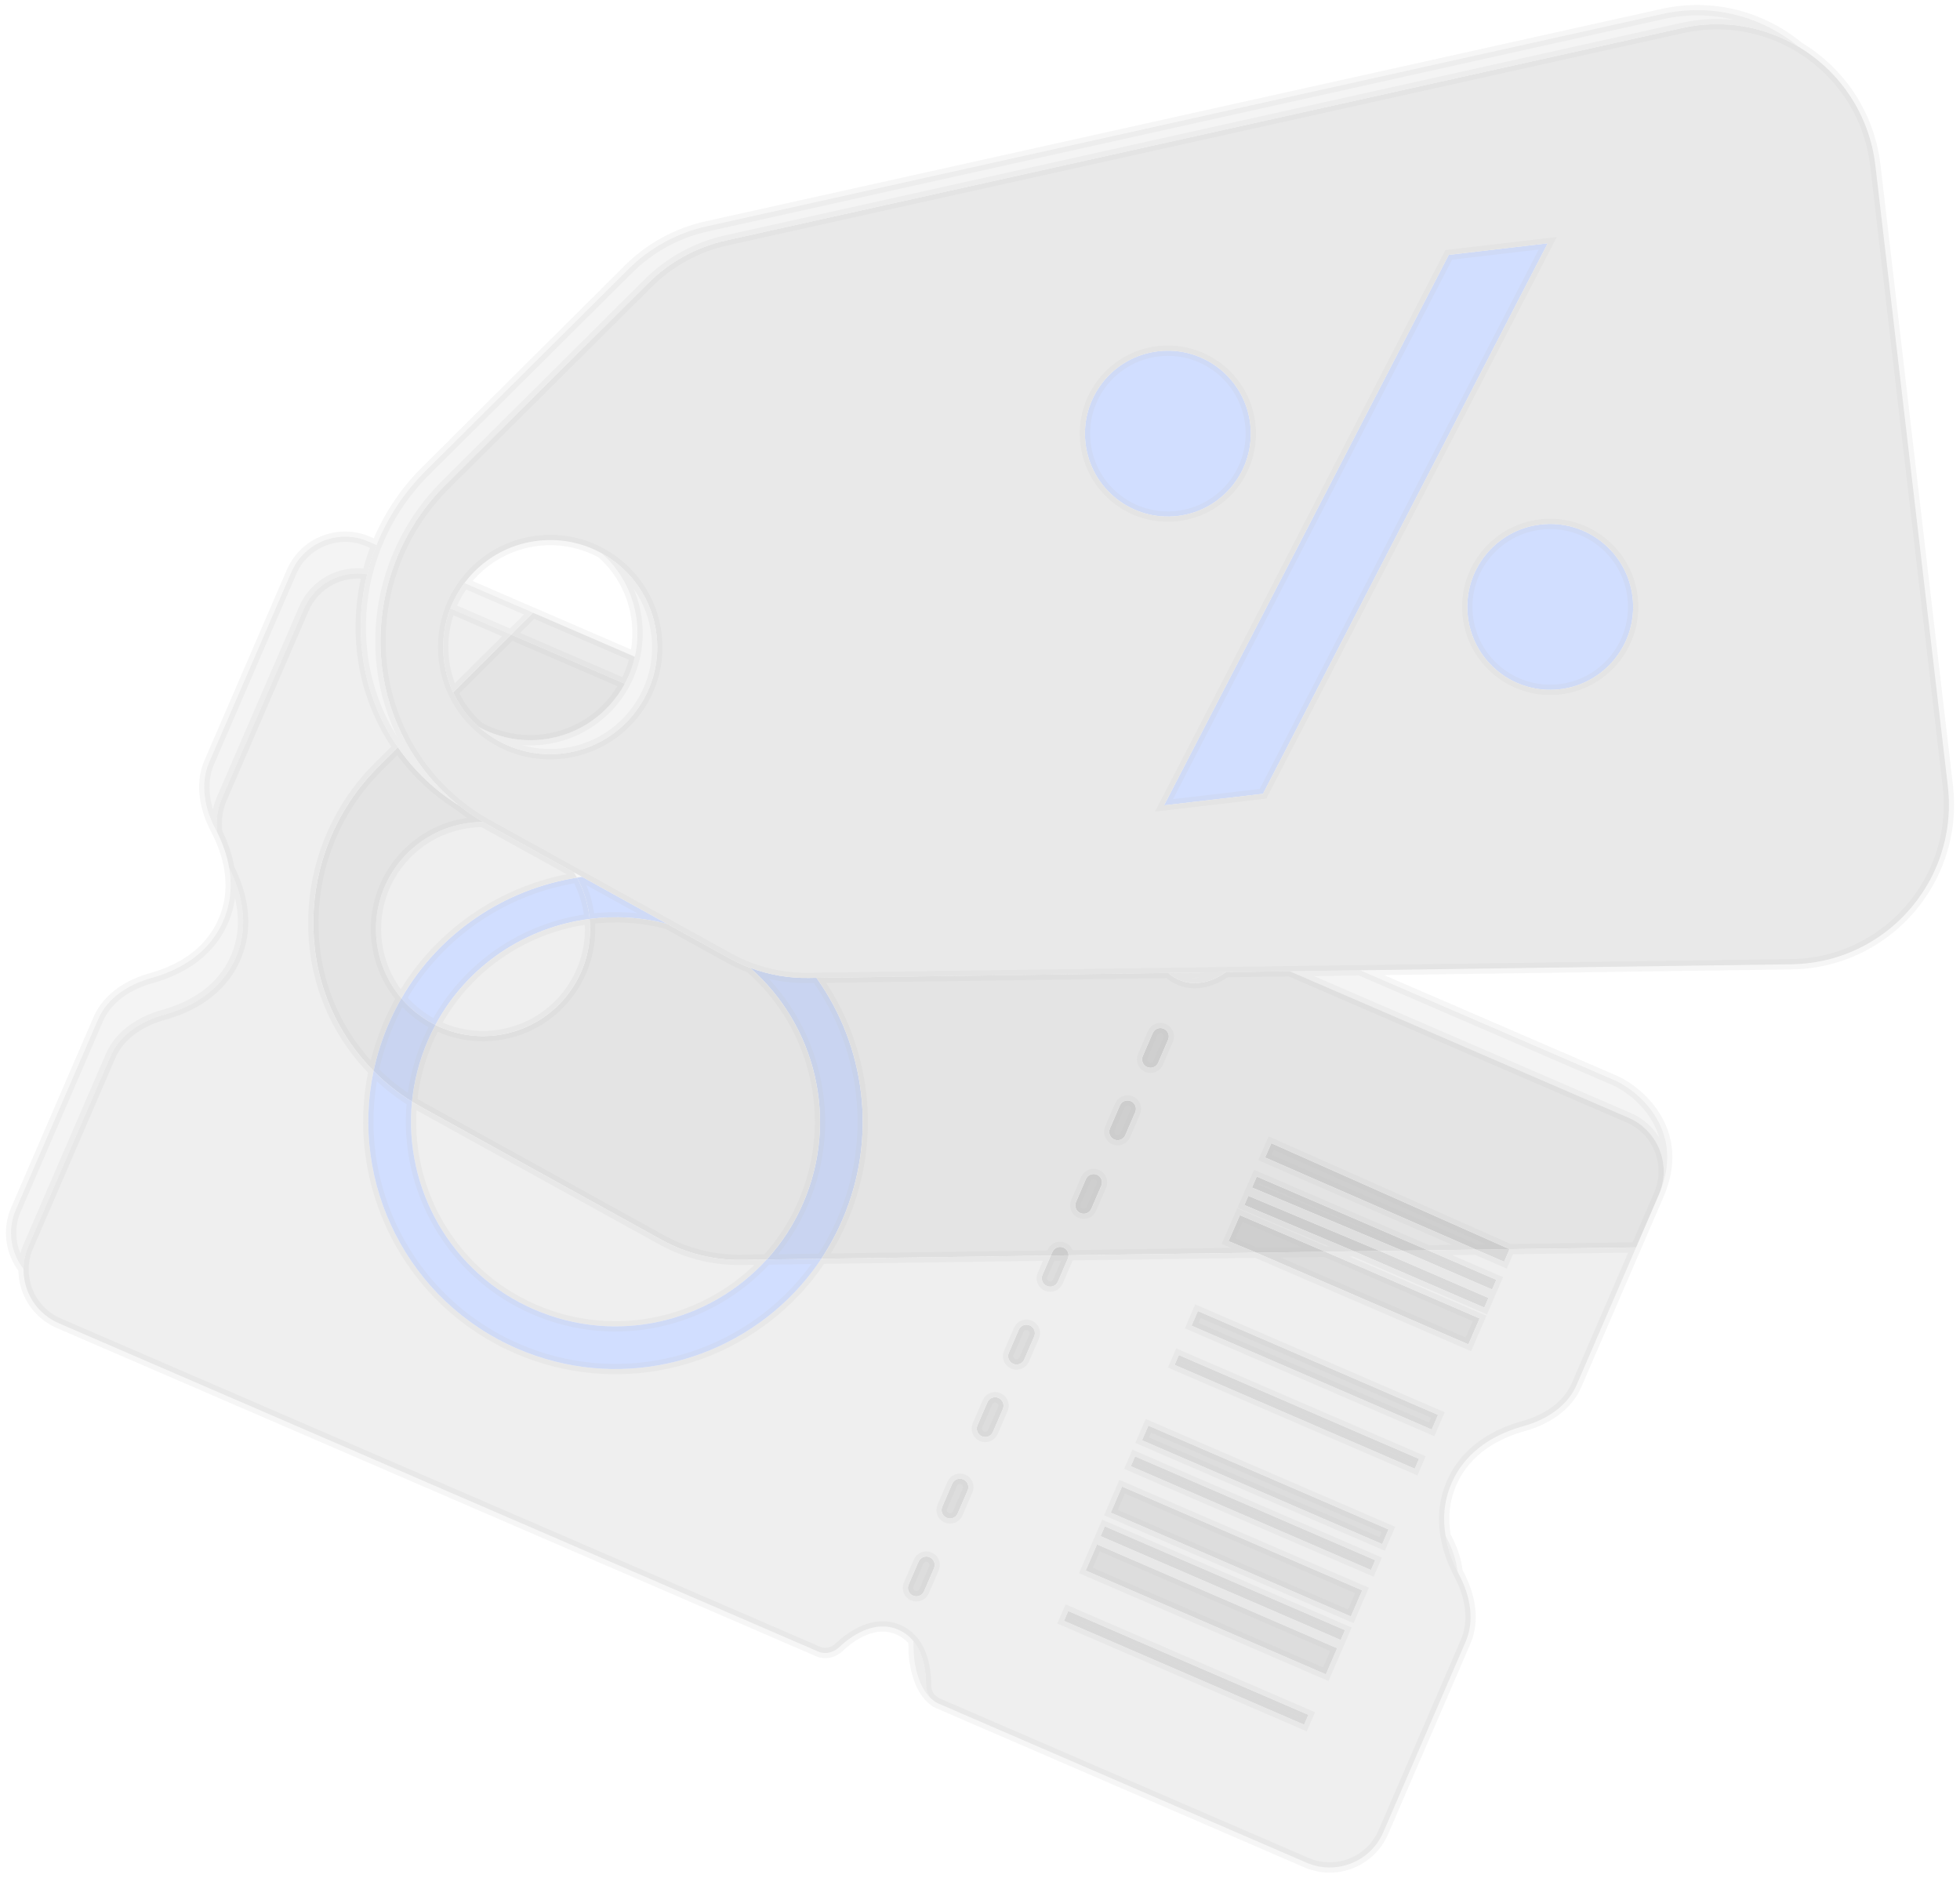 <svg width="190" height="182" viewBox="0 0 190 182" fill="none" xmlns="http://www.w3.org/2000/svg">
<g opacity="0.3">
<path d="M115.52 128.484L138.783 138.54L139.389 137.137L116.126 127.081L115.52 128.484Z" fill="#8C8C8C"/>
<path d="M137.545 141.404L114.282 131.348L113.878 132.283L137.14 142.339L137.545 141.404Z" fill="#8C8C8C"/>
<path d="M132.037 154.146L108.774 144.09L107.688 146.603L130.95 156.659L132.037 154.146Z" fill="#8C8C8C"/>
<path d="M133.3 151.223L110.037 141.168L109.633 142.103L132.896 152.159L133.3 151.223Z" fill="#8C8C8C"/>
<path d="M110.719 139.589L133.982 149.645L134.589 148.242L111.326 138.187L110.719 139.589Z" fill="#8C8C8C"/>
<path d="M129.611 159.757L106.348 149.701L105.262 152.215L128.525 162.27L129.611 159.757Z" fill="#8C8C8C"/>
<path d="M130.369 158.003L107.106 147.948L106.702 148.883L129.965 158.939L130.369 158.003Z" fill="#8C8C8C"/>
<path d="M126.821 166.212L103.558 156.157L103.154 157.092L126.416 167.148L126.821 166.212Z" fill="#8C8C8C"/>
<path d="M2.746 120.803L10.728 102.337C11.624 100.266 13.692 98.963 15.867 98.361C18.339 97.677 21.404 96.163 22.852 92.816C24.25 89.58 23.365 86.417 22.225 84.16C22.492 85.747 22.409 87.491 21.646 89.257C20.199 92.605 17.133 94.118 14.661 94.802C12.486 95.404 10.418 96.707 9.523 98.779L1.54 117.245C0.688 119.216 1.044 121.406 2.28 122.986C2.288 122.256 2.438 121.515 2.746 120.803Z" fill="#D9D9D9"/>
<path d="M140.254 149.093C140.214 149.016 140.173 148.937 140.133 148.858C140.35 150.145 140.798 151.329 141.3 152.338C141.168 151.216 140.786 150.103 140.254 149.093Z" fill="#D9D9D9"/>
<path d="M112.279 34.045C107.87 34.56 104.713 38.553 105.228 42.962C105.743 47.371 109.735 50.528 114.144 50.013C118.554 49.498 121.711 45.506 121.196 41.097C120.681 36.688 116.689 33.53 112.279 34.045Z" fill="#6590FF"/>
<path d="M140.443 24.701L112.841 78.057L122.433 76.936L150.035 23.581L140.443 24.701Z" fill="#6590FF"/>
<path d="M149.344 50.837C144.934 51.352 141.777 55.344 142.292 59.753C142.807 64.163 146.799 67.32 151.209 66.805C155.618 66.29 158.775 62.298 158.26 57.889C157.745 53.479 153.753 50.322 149.344 50.837Z" fill="#6590FF"/>
<path d="M57.132 88.84C56.973 87.473 56.554 86.199 55.932 85.062C48.956 86.169 42.604 90.338 38.911 96.76C39.219 97.123 39.551 97.463 39.905 97.78C40.599 98.399 41.374 98.925 42.21 99.341C45.313 93.555 50.974 89.861 57.156 89.066C57.149 88.99 57.141 88.915 57.132 88.84Z" fill="#6590FF"/>
<path d="M146.334 121.071L143.089 121.116L145.807 122.291L146.334 121.071Z" fill="#8C8C8C"/>
<path fill-rule="evenodd" clip-rule="evenodd" d="M95.719 135.914L94.757 138.138C94.579 138.551 94.769 139.031 95.182 139.21C95.595 139.388 96.075 139.198 96.254 138.785L97.215 136.561C97.394 136.147 97.204 135.668 96.79 135.489C96.377 135.31 95.897 135.501 95.719 135.914ZM98.755 128.889L97.794 131.113C97.615 131.526 97.805 132.006 98.219 132.185C98.632 132.363 99.112 132.173 99.29 131.76L100.252 129.536C100.43 129.123 100.24 128.643 99.827 128.464C99.414 128.286 98.934 128.476 98.755 128.889ZM101.867 121.691L103.581 121.667C103.581 121.774 103.559 121.884 103.514 121.989L102.553 124.213C102.374 124.626 101.894 124.816 101.481 124.638C101.068 124.459 100.878 123.979 101.056 123.566L101.867 121.691ZM92.305 143.809L91.344 146.033C91.165 146.447 91.356 146.926 91.769 147.105C92.182 147.284 92.662 147.094 92.841 146.68L93.802 144.456C93.981 144.043 93.79 143.563 93.377 143.385C92.964 143.206 92.484 143.396 92.305 143.809ZM89.043 151.357L88.082 153.581C87.903 153.994 88.093 154.474 88.507 154.652C88.92 154.831 89.4 154.641 89.578 154.228L90.54 152.003C90.718 151.59 90.528 151.11 90.115 150.932C89.702 150.753 89.222 150.943 89.043 151.357ZM115.52 128.484L138.783 138.54L139.389 137.137L116.126 127.081L115.52 128.484ZM143.886 126.733L131.273 121.281L133.761 121.246L144.291 125.798L143.886 126.733ZM114.282 131.348L137.545 141.404L137.14 142.339L113.878 132.283L114.282 131.348ZM128.475 121.32L143.432 127.785L142.345 130.298L121.79 121.413L128.475 121.32ZM108.774 144.09L132.037 154.146L130.95 156.659L107.688 146.603L108.774 144.09ZM110.037 141.168L133.3 151.223L132.896 152.159L109.633 142.103L110.037 141.168ZM110.719 139.589L133.982 149.645L134.589 148.242L111.326 138.187L110.719 139.589ZM106.348 149.701L129.611 159.757L128.525 162.27L105.262 152.215L106.348 149.701ZM107.106 147.948L130.369 158.003L129.965 158.939L106.702 148.883L107.106 147.948ZM103.558 156.157L126.821 166.212L126.416 167.148L103.154 157.092L103.558 156.157ZM138.425 121.181L145.049 124.044L144.644 124.98L135.938 121.216L138.425 121.181Z" fill="#8C8C8C"/>
<path d="M78.374 94.786C76.433 94.813 74.512 94.475 72.707 93.796C79.028 99.313 81.367 108.481 77.86 116.594C76.967 118.66 75.764 120.497 74.329 122.074L79.618 122.001L79.632 121.98C80.404 120.814 81.084 119.564 81.658 118.236C85.117 110.235 83.871 101.385 79.146 94.775L78.374 94.786Z" fill="#4A70D0"/>
<path fill-rule="evenodd" clip-rule="evenodd" d="M35.595 55.655C33.085 55.234 30.518 56.555 29.464 58.995L21.481 77.461C21.04 78.484 20.93 79.586 21.058 80.68C21.006 80.575 20.953 80.472 20.9 80.371C19.848 78.374 19.38 75.975 20.276 73.903L28.258 55.437C29.499 52.566 32.833 51.245 35.704 52.486L36.505 52.832C36.137 53.751 35.833 54.694 35.595 55.655Z" fill="#D9D9D9"/>
<path d="M143.089 121.116L146.334 121.071L123.24 110.8L122.634 112.187L143.089 121.116Z" fill="#5E5E5E"/>
<path d="M135.938 121.216L138.425 121.181L121.827 114.033L121.363 115.096L135.938 121.216Z" fill="#5E5E5E"/>
<path d="M131.273 121.281L133.761 121.246L121.01 115.904L120.621 116.794L131.273 121.281Z" fill="#5E5E5E"/>
<path d="M55.932 85.062C56.554 86.199 56.973 87.473 57.132 88.84C57.141 88.915 57.149 88.99 57.156 89.066C59.629 88.748 62.186 88.894 64.695 89.555L56.43 84.988C56.263 85.011 56.097 85.035 55.932 85.062Z" fill="#6590FF"/>
<path d="M90.25 164.623C89.942 164.274 89.772 163.802 89.771 163.32C89.77 162.793 89.731 162.146 89.598 161.479C89.43 160.64 89.115 159.769 88.541 159.062C88.558 159.311 88.565 159.547 88.566 159.762C88.559 160.945 88.905 163.371 90.25 164.623Z" fill="#D9D9D9"/>
<path d="M40.805 107.276L64.16 120.18C66.515 121.481 69.17 122.146 71.861 122.109L74.329 122.074C75.764 120.497 76.967 118.66 77.86 116.594C81.367 108.481 79.028 99.313 72.707 93.796C72.01 93.534 71.329 93.22 70.672 92.857L64.695 89.555C62.186 88.894 59.629 88.748 57.156 89.066C57.689 94.669 53.645 99.696 48.028 100.352C45.953 100.594 43.95 100.207 42.21 99.341C41.945 99.834 41.7 100.342 41.474 100.865C40.64 102.794 40.136 104.783 39.938 106.768C40.222 106.944 40.511 107.113 40.805 107.276Z" fill="#A4A4A4"/>
<path d="M157.864 108.328C158.764 108.717 159.511 109.312 160.076 110.033C161.312 111.614 161.668 113.803 160.815 115.774C163.402 109.792 159.121 105.946 156.658 104.77L131.838 94.041L125.032 94.136L157.864 108.328Z" fill="#D9D9D9"/>
<path d="M48.028 100.352C53.645 99.696 57.689 94.669 57.156 89.066C50.974 89.861 45.313 93.555 42.21 99.341C43.95 100.207 45.953 100.594 48.028 100.352Z" fill="#C8C8C8"/>
<path d="M45.62 79.735C39.927 80.4 35.85 85.554 36.515 91.248C36.762 93.361 37.628 95.252 38.911 96.76C42.604 90.338 48.956 86.169 55.932 85.062C55.836 84.887 55.735 84.715 55.63 84.546L47.318 79.953C47.147 79.859 46.978 79.763 46.811 79.664C46.418 79.665 46.02 79.688 45.62 79.735Z" fill="#C8C8C8"/>
<path fill-rule="evenodd" clip-rule="evenodd" d="M163.062 2.717L70.404 23.302C67.543 23.937 64.922 25.372 62.844 27.439L43.183 46.998C41.215 48.956 39.673 51.251 38.608 53.741C38.241 54.598 37.931 55.479 37.679 56.377C36.936 59.025 36.702 61.824 37.029 64.626C37.325 67.153 38.089 69.565 39.251 71.753C40.536 74.172 42.307 76.318 44.467 78.046C45.205 78.636 45.987 79.177 46.811 79.664C46.978 79.763 47.147 79.859 47.318 79.953L55.63 84.546L56.43 84.988L64.695 89.555L70.672 92.857C71.329 93.22 72.01 93.534 72.707 93.796C74.512 94.475 76.433 94.813 78.374 94.786L79.146 94.775L113.255 94.3L118.858 94.222L125.032 94.136L131.838 94.041L173.66 93.459C176.3 93.422 178.764 92.731 180.91 91.547C186.219 88.618 189.577 82.675 188.819 76.185L181.794 16.032C181.211 11.044 178.337 6.931 174.386 4.556C171.119 2.592 167.115 1.817 163.062 2.717ZM46.418 70.457C45.38 69.53 44.526 68.393 43.925 67.103C43.469 66.124 43.16 65.056 43.028 63.925C42.824 62.183 43.065 60.49 43.66 58.962C44.002 58.084 44.461 57.261 45.02 56.513C46.667 54.307 49.182 52.757 52.132 52.413C54.187 52.173 56.171 52.55 57.899 53.398C58.048 53.471 58.194 53.547 58.339 53.627C61.176 55.191 63.24 58.055 63.645 61.517C63.765 62.546 63.73 63.557 63.559 64.527C63.395 65.461 63.104 66.356 62.703 67.194C61.216 70.301 58.215 72.6 54.54 73.03C51.469 73.388 48.555 72.368 46.418 70.457ZM112.841 78.057L140.443 24.701L150.035 23.581L122.433 76.936L112.841 78.057ZM142.292 59.753C141.777 55.344 144.934 51.352 149.344 50.837C153.753 50.322 157.745 53.479 158.26 57.889C158.775 62.298 155.618 66.29 151.209 66.805C146.799 67.32 142.807 64.163 142.292 59.753ZM105.228 42.962C104.713 38.553 107.87 34.56 112.279 34.045C116.689 33.53 120.681 36.688 121.196 41.097C121.711 45.506 118.554 49.498 114.144 50.013C109.735 50.528 105.743 47.371 105.228 42.962Z" fill="#B6B6B6"/>
<path d="M101.867 121.691L103.581 121.667C103.581 121.663 103.581 121.659 103.581 121.656C103.581 121.652 103.581 121.648 103.581 121.645L103.581 121.639L103.581 121.635C103.58 121.628 103.58 121.621 103.58 121.614C103.579 121.607 103.579 121.6 103.578 121.593C103.552 121.305 103.373 121.04 103.089 120.917C102.676 120.738 102.196 120.929 102.018 121.342L101.867 121.691Z" fill="#5E5E5E"/>
<path fill-rule="evenodd" clip-rule="evenodd" d="M103.581 121.656C103.581 121.652 103.581 121.648 103.581 121.645L103.581 121.639C103.581 121.644 103.581 121.65 103.581 121.656Z" fill="#C8C8C8"/>
<path d="M105.799 117.15L106.76 114.926C106.939 114.512 106.749 114.032 106.336 113.854C105.922 113.675 105.442 113.865 105.264 114.279L104.302 116.503C104.124 116.916 104.314 117.396 104.727 117.574C105.141 117.753 105.62 117.563 105.799 117.15Z" fill="#5E5E5E"/>
<path d="M109.09 110.021L110.052 107.797C110.23 107.384 110.04 106.904 109.627 106.726C109.214 106.547 108.734 106.737 108.555 107.15L107.594 109.374C107.415 109.788 107.605 110.267 108.019 110.446C108.432 110.625 108.912 110.435 109.09 110.021Z" fill="#5E5E5E"/>
<path d="M112.275 103L113.237 100.776C113.415 100.363 113.225 99.883 112.812 99.704C112.399 99.525 111.919 99.716 111.74 100.129L110.779 102.353C110.6 102.766 110.79 103.246 111.204 103.425C111.617 103.603 112.097 103.413 112.275 103Z" fill="#5E5E5E"/>
<path d="M121.79 121.413L128.475 121.32L120.192 117.776L119.091 120.296L121.79 121.413Z" fill="#5E5E5E"/>
<path d="M64.16 120.18L40.805 107.276C40.511 107.113 40.222 106.944 39.938 106.768C39.106 115.123 43.684 123.414 51.803 126.923C59.784 130.373 68.787 128.165 74.329 122.074L71.861 122.109C69.17 122.146 66.515 121.481 64.16 120.18Z" fill="#C8C8C8"/>
<path fill-rule="evenodd" clip-rule="evenodd" d="M160.076 110.033C159.511 109.312 158.764 108.717 157.864 108.328L125.032 94.136L118.858 94.222C117.631 95.054 115.986 95.7 114.304 94.973C113.897 94.797 113.55 94.568 113.255 94.3L79.146 94.775C83.871 101.385 85.117 110.235 81.658 118.236C81.084 119.564 80.404 120.814 79.632 121.98L79.618 122.001L101.867 121.691L102.018 121.342C102.196 120.929 102.676 120.738 103.089 120.917C103.373 121.04 103.552 121.305 103.578 121.593C103.579 121.6 103.579 121.607 103.58 121.614C103.58 121.621 103.58 121.628 103.581 121.635L103.581 121.639L103.581 121.645L103.581 121.656C103.581 121.659 103.581 121.663 103.581 121.667L121.79 121.413L119.091 120.296L120.192 117.776L128.475 121.32L131.273 121.281L120.621 116.794L121.01 115.904L133.761 121.246L135.938 121.216L121.363 115.096L121.827 114.033L138.425 121.181L143.089 121.116L122.634 112.187L123.24 110.8L146.334 121.071L158.6 120.9L160.815 115.774C161.668 113.803 161.312 111.614 160.076 110.033ZM106.76 114.926L105.799 117.15C105.62 117.563 105.141 117.753 104.727 117.574C104.314 117.396 104.124 116.916 104.302 116.503L105.264 114.279C105.442 113.865 105.922 113.675 106.336 113.854C106.749 114.032 106.939 114.512 106.76 114.926ZM110.052 107.797L109.09 110.021C108.912 110.435 108.432 110.625 108.019 110.446C107.605 110.267 107.415 109.788 107.594 109.374L108.555 107.15C108.734 106.737 109.214 106.547 109.627 106.726C110.04 106.904 110.23 107.384 110.052 107.797ZM113.237 100.776L112.275 103C112.097 103.413 111.617 103.603 111.204 103.425C110.79 103.246 110.6 102.766 110.779 102.353L111.74 100.129C111.919 99.716 112.399 99.525 112.812 99.704C113.225 99.883 113.415 100.363 113.237 100.776Z" fill="#A4A4A4"/>
<path d="M118.858 94.222L113.255 94.3C113.55 94.568 113.897 94.797 114.304 94.973C115.986 95.7 117.631 95.054 118.858 94.222Z" fill="#BCBCBC"/>
<path d="M58.339 53.627C60.164 55.258 61.422 57.537 61.729 60.159C61.869 61.361 61.798 62.539 61.545 63.656C61.337 64.576 61.005 65.454 60.566 66.27C59.015 69.156 56.125 71.263 52.624 71.671C50.393 71.932 48.245 71.465 46.418 70.457C48.555 72.368 51.469 73.388 54.54 73.03C58.215 72.6 61.216 70.301 62.703 67.194C63.104 66.356 63.395 65.461 63.559 64.527C63.73 63.557 63.765 62.546 63.645 61.517C63.24 58.055 61.176 55.191 58.339 53.627Z" fill="#D9D9D9"/>
<path fill-rule="evenodd" clip-rule="evenodd" d="M34.049 101.21C34.696 102.132 35.421 103 36.216 103.804C36.542 102.261 37.026 100.727 37.676 99.224C38.045 98.37 38.458 97.548 38.911 96.76C37.628 95.252 36.762 93.361 36.515 91.248C35.85 85.554 39.927 80.4 45.62 79.735C46.02 79.688 46.418 79.665 46.811 79.664C45.987 79.177 45.205 78.636 44.467 78.046C42.115 76.577 40.119 74.657 38.574 72.427L36.671 74.32C34.638 76.342 33.061 78.723 31.993 81.307C31.965 81.376 31.937 81.444 31.909 81.513C31.565 82.371 31.277 83.25 31.046 84.146C31.03 84.209 31.014 84.272 30.998 84.335C30.39 86.794 30.216 89.37 30.517 91.948C30.881 95.063 31.958 98.002 33.613 100.563C33.73 100.745 33.851 100.925 33.974 101.103L33.977 101.107C33.988 101.123 33.999 101.139 34.01 101.155C34.023 101.173 34.036 101.192 34.049 101.21Z" fill="#A4A4A4"/>
<path fill-rule="evenodd" clip-rule="evenodd" d="M29.464 58.995L21.481 77.461C21.04 78.484 20.93 79.586 21.058 80.68C21.56 81.688 22.008 82.872 22.225 84.16C23.365 86.417 24.25 89.58 22.852 92.816C21.404 96.163 18.339 97.677 15.867 98.361C13.692 98.963 11.624 100.266 10.728 102.337L2.746 120.803C2.438 121.515 2.288 122.256 2.28 122.986C2.256 125.199 3.539 127.316 5.698 128.249L79.333 160.079C80.006 160.37 80.792 160.171 81.326 159.67C82.506 158.563 84.757 156.95 87.079 157.954C87.694 158.219 88.171 158.606 88.541 159.062C89.115 159.769 89.43 160.64 89.598 161.479C89.731 162.146 89.77 162.793 89.771 163.32C89.772 163.802 89.942 164.274 90.25 164.623C90.428 164.788 90.624 164.934 90.838 165.053L126.652 180.534C129.523 181.775 132.857 180.453 134.098 177.582L142.082 159.112C142.977 157.043 142.511 154.646 141.46 152.651C141.406 152.549 141.353 152.444 141.3 152.338C140.798 151.329 140.35 150.145 140.133 148.858C139.865 147.27 139.947 145.526 140.71 143.762C142.156 140.416 145.226 138.903 147.699 138.218C149.872 137.617 151.937 136.314 152.831 134.244L158.6 120.9L146.334 121.071L145.807 122.291L143.089 121.116L138.425 121.181L145.049 124.044L144.644 124.98L135.938 121.216L133.761 121.246L144.291 125.798L143.886 126.733L131.273 121.281L128.475 121.32L143.432 127.785L142.345 130.298L121.79 121.413L103.581 121.667C103.581 121.774 103.559 121.884 103.514 121.989L102.553 124.213C102.374 124.626 101.894 124.816 101.481 124.638C101.068 124.459 100.878 123.979 101.056 123.566L101.867 121.691L79.618 122.001C78.836 123.179 77.96 124.272 77.005 125.273C70.279 132.32 59.626 134.812 50.161 130.721C39.519 126.121 33.91 114.725 36.216 103.804C35.421 103 34.696 102.132 34.049 101.21C34.036 101.192 34.023 101.173 34.01 101.155C33.999 101.139 33.988 101.123 33.977 101.107L33.974 101.103C33.851 100.925 33.73 100.745 33.613 100.563C31.958 98.002 30.881 95.063 30.517 91.948C30.216 89.37 30.39 86.794 30.998 84.335C31.014 84.272 31.03 84.209 31.046 84.146C31.277 83.25 31.565 82.371 31.909 81.513C31.937 81.444 31.965 81.376 31.993 81.307C33.061 78.723 34.638 76.342 36.671 74.32L38.574 72.427C36.712 69.741 35.503 66.606 35.113 63.268C34.812 60.69 34.986 58.114 35.595 55.655C33.085 55.234 30.518 56.555 29.464 58.995ZM94.757 138.138L95.719 135.914C95.897 135.501 96.377 135.31 96.79 135.489C97.204 135.668 97.394 136.147 97.215 136.561L96.254 138.785C96.075 139.198 95.595 139.388 95.182 139.21C94.769 139.031 94.579 138.551 94.757 138.138ZM97.794 131.113L98.755 128.889C98.934 128.476 99.414 128.286 99.827 128.464C100.24 128.643 100.43 129.123 100.252 129.536L99.29 131.76C99.112 132.173 98.632 132.363 98.219 132.185C97.805 132.006 97.615 131.526 97.794 131.113ZM91.344 146.033L92.305 143.809C92.484 143.396 92.964 143.206 93.377 143.385C93.79 143.563 93.981 144.043 93.802 144.456L92.841 146.68C92.662 147.094 92.182 147.284 91.769 147.105C91.356 146.926 91.165 146.447 91.344 146.033ZM88.082 153.581L89.043 151.357C89.222 150.943 89.702 150.753 90.115 150.932C90.528 151.11 90.718 151.59 90.54 152.003L89.578 154.228C89.4 154.641 88.92 154.831 88.507 154.652C88.093 154.474 87.903 153.994 88.082 153.581ZM138.783 138.54L115.52 128.484L116.126 127.081L139.389 137.137L138.783 138.54ZM137.545 141.404L114.282 131.348L113.878 132.283L137.14 142.339L137.545 141.404ZM132.037 154.146L108.774 144.09L107.688 146.603L130.95 156.659L132.037 154.146ZM133.3 151.223L110.037 141.168L109.633 142.103L132.896 152.159L133.3 151.223ZM133.982 149.645L110.719 139.589L111.326 138.187L134.589 148.242L133.982 149.645ZM129.611 159.757L106.348 149.701L105.262 152.215L128.525 162.27L129.611 159.757ZM130.369 158.003L107.106 147.948L106.702 148.883L129.965 158.939L130.369 158.003ZM126.821 166.212L103.558 156.157L103.154 157.092L126.416 167.148L126.821 166.212Z" fill="#C8C8C8"/>
<path d="M60.566 66.27C61.005 65.454 61.337 64.576 61.545 63.656L51.678 59.391L49.55 61.508L60.566 66.27Z" fill="#BCBCBC"/>
<path d="M46.418 70.457C48.245 71.465 50.393 71.932 52.624 71.671C56.125 71.263 59.015 69.156 60.566 66.27L49.55 61.508L43.925 67.103C44.526 68.393 45.38 69.53 46.418 70.457Z" fill="#A4A4A4"/>
<path d="M45.02 56.513C44.461 57.261 44.002 58.084 43.66 58.962L49.55 61.508L51.678 59.391L45.02 56.513Z" fill="#D9D9D9"/>
<path d="M43.66 58.962C43.065 60.49 42.824 62.183 43.028 63.925C43.16 65.056 43.469 66.124 43.925 67.103L49.55 61.508L43.66 58.962Z" fill="#C8C8C8"/>
<path fill-rule="evenodd" clip-rule="evenodd" d="M68.488 21.944L161.146 1.359C166.033 0.273 170.847 1.624 174.386 4.556C171.119 2.592 167.115 1.817 163.062 2.717L70.404 23.302C67.543 23.937 64.922 25.372 62.844 27.439L43.183 46.998C41.215 48.956 39.673 51.251 38.608 53.741C38.241 54.598 37.931 55.479 37.679 56.377C36.936 59.025 36.702 61.824 37.029 64.626C37.325 67.153 38.089 69.565 39.251 71.753L38.574 72.427C36.712 69.741 35.503 66.606 35.113 63.268C34.812 60.69 34.986 58.114 35.595 55.655C35.833 54.694 36.137 53.751 36.505 52.832C37.574 50.169 39.181 47.715 41.267 45.64L60.928 26.081C63.006 24.014 65.627 22.579 68.488 21.944Z" fill="#D9D9D9"/>
<path d="M38.574 72.427C40.119 74.657 42.115 76.577 44.467 78.046C42.307 76.318 40.536 74.172 39.251 71.753L38.574 72.427Z" fill="#D9D9D9"/>
<path fill-rule="evenodd" clip-rule="evenodd" d="M37.676 99.224C37.026 100.727 36.542 102.261 36.216 103.804C36.763 104.356 37.343 104.879 37.955 105.368C38.584 105.872 39.246 106.34 39.938 106.768C40.136 104.783 40.64 102.794 41.474 100.865C41.7 100.342 41.945 99.834 42.21 99.341C41.374 98.925 40.599 98.399 39.905 97.78C39.551 97.463 39.219 97.123 38.911 96.76C38.458 97.548 38.045 98.37 37.676 99.224Z" fill="#4A70D0"/>
<path d="M79.618 122.001L74.329 122.074C68.787 128.165 59.784 130.373 51.803 126.923C43.684 123.414 39.106 115.123 39.938 106.768C39.246 106.34 38.584 105.872 37.955 105.368C37.343 104.879 36.763 104.356 36.216 103.804C33.91 114.725 39.519 126.121 50.161 130.721C59.626 134.812 70.279 132.32 77.005 125.273C77.96 124.272 78.836 123.179 79.618 122.001Z" fill="#6590FF"/>
<path d="M22.225 84.16C23.365 86.417 24.25 89.58 22.852 92.816C21.404 96.163 18.339 97.677 15.867 98.361C13.692 98.963 11.624 100.266 10.728 102.337L2.746 120.803C2.438 121.515 2.288 122.256 2.28 122.986M22.225 84.16C22.492 85.747 22.409 87.491 21.646 89.257C20.199 92.605 17.133 94.118 14.661 94.802C12.486 95.404 10.418 96.707 9.523 98.779L1.54 117.245C0.688 119.216 1.044 121.406 2.28 122.986M22.225 84.16C22.008 82.872 21.56 81.688 21.058 80.68M2.28 122.986C2.256 125.199 3.539 127.316 5.698 128.249L79.333 160.079C80.006 160.37 80.792 160.171 81.326 159.67C82.506 158.563 84.757 156.95 87.079 157.954C87.694 158.219 88.171 158.606 88.541 159.062M140.133 148.858C140.173 148.937 140.214 149.016 140.254 149.093C140.786 150.103 141.168 151.216 141.3 152.338M140.133 148.858C140.35 150.145 140.798 151.329 141.3 152.338M140.133 148.858C139.865 147.27 139.947 145.526 140.71 143.762C142.156 140.416 145.226 138.903 147.699 138.218C149.872 137.617 151.937 136.314 152.831 134.244L158.6 120.9M141.3 152.338C141.353 152.444 141.406 152.549 141.46 152.651C142.511 154.646 142.977 157.043 142.082 159.112L134.098 177.582C132.857 180.453 129.523 181.775 126.652 180.534L90.838 165.053C90.624 164.934 90.428 164.788 90.25 164.623M55.932 85.062C56.554 86.199 56.973 87.473 57.132 88.84C57.141 88.915 57.149 88.99 57.156 89.066M55.932 85.062C48.956 86.169 42.604 90.338 38.911 96.76M55.932 85.062C56.097 85.035 56.263 85.011 56.43 84.988M55.932 85.062C55.836 84.887 55.735 84.715 55.63 84.546M38.911 96.76C39.219 97.123 39.551 97.463 39.905 97.78C40.599 98.399 41.374 98.925 42.21 99.341M38.911 96.76C37.628 95.252 36.762 93.361 36.515 91.248C35.85 85.554 39.927 80.4 45.62 79.735C46.02 79.688 46.418 79.665 46.811 79.664M38.911 96.76C38.458 97.548 38.045 98.37 37.676 99.224C37.026 100.727 36.542 102.261 36.216 103.804M42.21 99.341C45.313 93.555 50.974 89.861 57.156 89.066M42.21 99.341C43.95 100.207 45.953 100.594 48.028 100.352C53.645 99.696 57.689 94.669 57.156 89.066M42.21 99.341C41.945 99.834 41.7 100.342 41.474 100.865C40.64 102.794 40.136 104.783 39.938 106.768M57.156 89.066C59.629 88.748 62.186 88.894 64.695 89.555M146.334 121.071L143.089 121.116M146.334 121.071L145.807 122.291L143.089 121.116M146.334 121.071L123.24 110.8L122.634 112.187L143.089 121.116M146.334 121.071L158.6 120.9M143.089 121.116L138.425 121.181M101.867 121.691L103.581 121.667M101.867 121.691L101.056 123.566C100.878 123.979 101.068 124.459 101.481 124.638C101.894 124.816 102.374 124.626 102.553 124.213L103.514 121.989C103.559 121.884 103.581 121.774 103.581 121.667M101.867 121.691L102.018 121.342C102.196 120.929 102.676 120.738 103.089 120.917C103.373 121.04 103.552 121.305 103.578 121.593C103.579 121.6 103.579 121.607 103.58 121.614C103.58 121.621 103.58 121.628 103.581 121.635L103.581 121.639M101.867 121.691L79.618 122.001M103.581 121.667C103.581 121.663 103.581 121.659 103.581 121.656M103.581 121.667L121.79 121.413M131.273 121.281L143.886 126.733L144.291 125.798L133.761 121.246M131.273 121.281L133.761 121.246M131.273 121.281L120.621 116.794L121.01 115.904L133.761 121.246M131.273 121.281L128.475 121.32M133.761 121.246L135.938 121.216M128.475 121.32L143.432 127.785L142.345 130.298L121.79 121.413M128.475 121.32L121.79 121.413M128.475 121.32L120.192 117.776L119.091 120.296L121.79 121.413M138.425 121.181L145.049 124.044L144.644 124.98L135.938 121.216M138.425 121.181L135.938 121.216M138.425 121.181L121.827 114.033L121.363 115.096L135.938 121.216M72.707 93.796C74.512 94.475 76.433 94.813 78.374 94.786L79.146 94.775M72.707 93.796C79.028 99.313 81.367 108.481 77.86 116.594C76.967 118.66 75.764 120.497 74.329 122.074M72.707 93.796C72.01 93.534 71.329 93.22 70.672 92.857L64.695 89.555M74.329 122.074L79.618 122.001M74.329 122.074L71.861 122.109C69.17 122.146 66.515 121.481 64.16 120.18L40.805 107.276C40.511 107.113 40.222 106.944 39.938 106.768M74.329 122.074C68.787 128.165 59.784 130.373 51.803 126.923C43.684 123.414 39.106 115.123 39.938 106.768M79.618 122.001L79.632 121.98C80.404 120.814 81.084 119.564 81.658 118.236C85.117 110.235 83.871 101.385 79.146 94.775M79.618 122.001C78.836 123.179 77.96 124.272 77.005 125.273C70.279 132.32 59.626 134.812 50.161 130.721C39.519 126.121 33.91 114.725 36.216 103.804M79.146 94.775L113.255 94.3M35.595 55.655C33.085 55.234 30.518 56.555 29.464 58.995L21.481 77.461C21.04 78.484 20.93 79.586 21.058 80.68M35.595 55.655C35.833 54.694 36.137 53.751 36.505 52.832M35.595 55.655C34.986 58.114 34.812 60.69 35.113 63.268C35.503 66.606 36.712 69.741 38.574 72.427M21.058 80.68C21.006 80.575 20.953 80.472 20.9 80.371C19.848 78.374 19.38 75.975 20.276 73.903L28.258 55.437C29.499 52.566 32.833 51.245 35.704 52.486L36.505 52.832M36.505 52.832C37.574 50.169 39.181 47.715 41.267 45.64L60.928 26.081C63.006 24.014 65.627 22.579 68.488 21.944L161.146 1.359C166.033 0.273 170.847 1.624 174.386 4.556M64.695 89.555L56.43 84.988M56.43 84.988L55.63 84.546M90.25 164.623C89.942 164.274 89.772 163.802 89.771 163.32C89.77 162.793 89.731 162.146 89.598 161.479C89.43 160.64 89.115 159.769 88.541 159.062M90.25 164.623C88.905 163.371 88.559 160.945 88.566 159.762C88.565 159.547 88.558 159.311 88.541 159.062M39.938 106.768C39.246 106.34 38.584 105.872 37.955 105.368C37.343 104.879 36.763 104.356 36.216 103.804M160.815 115.774C161.668 113.803 161.312 111.614 160.076 110.033C159.511 109.312 158.764 108.717 157.864 108.328L125.032 94.136M160.815 115.774C163.402 109.792 159.121 105.946 156.658 104.77L131.838 94.041M160.815 115.774L158.6 120.9M131.838 94.041L125.032 94.136M131.838 94.041L173.66 93.459C176.3 93.422 178.764 92.731 180.91 91.547C186.219 88.618 189.577 82.675 188.819 76.185L181.794 16.032C181.211 11.044 178.337 6.931 174.386 4.556M125.032 94.136L118.858 94.222M55.63 84.546L47.318 79.953C47.147 79.859 46.978 79.763 46.811 79.664M46.811 79.664C45.987 79.177 45.205 78.636 44.467 78.046M39.251 71.753C38.089 69.565 37.325 67.153 37.029 64.626C36.702 61.824 36.936 59.025 37.679 56.377C37.931 55.479 38.241 54.598 38.608 53.741C39.673 51.251 41.215 48.956 43.183 46.998L62.844 27.439C64.922 25.372 67.544 23.937 70.404 23.302L163.062 2.717C167.115 1.817 171.119 2.592 174.386 4.556M39.251 71.753C40.536 74.172 42.307 76.318 44.467 78.046M39.251 71.753L38.574 72.427M44.467 78.046C42.115 76.577 40.119 74.657 38.574 72.427M113.255 94.3L118.858 94.222M113.255 94.3C113.55 94.568 113.897 94.797 114.304 94.973C115.986 95.7 117.631 95.054 118.858 94.222M46.418 70.457C45.38 69.53 44.526 68.393 43.925 67.103M46.418 70.457C48.555 72.368 51.469 73.388 54.54 73.03C58.215 72.6 61.216 70.301 62.703 67.194C63.104 66.356 63.395 65.461 63.559 64.527C63.73 63.557 63.765 62.546 63.645 61.517C63.24 58.055 61.176 55.191 58.339 53.627M46.418 70.457C48.245 71.465 50.393 71.932 52.624 71.671C56.125 71.263 59.015 69.156 60.566 66.27M43.925 67.103C43.469 66.124 43.16 65.057 43.028 63.925C42.824 62.183 43.065 60.49 43.66 58.962M43.925 67.103L49.55 61.508M43.66 58.962C44.002 58.084 44.461 57.261 45.02 56.513M43.66 58.962L49.55 61.508M45.02 56.513C46.667 54.307 49.182 52.757 52.132 52.413C54.187 52.173 56.171 52.55 57.899 53.398C58.048 53.471 58.194 53.547 58.339 53.627M45.02 56.513L51.678 59.391M58.339 53.627C60.164 55.258 61.422 57.537 61.729 60.159C61.869 61.361 61.798 62.539 61.545 63.656M103.581 121.656C103.581 121.652 103.581 121.648 103.581 121.645M103.581 121.656C103.581 121.65 103.581 121.644 103.581 121.639M103.581 121.656L103.581 121.645M103.581 121.645L103.581 121.639M61.545 63.656C61.337 64.576 61.005 65.454 60.566 66.27M61.545 63.656L51.678 59.391M60.566 66.27L49.55 61.508M36.216 103.804C35.421 103 34.696 102.132 34.049 101.21C34.036 101.192 34.023 101.173 34.01 101.155C33.999 101.139 33.988 101.123 33.977 101.107L33.974 101.103C33.851 100.925 33.73 100.745 33.613 100.563C31.958 98.002 30.881 95.063 30.517 91.948C30.216 89.37 30.39 86.794 30.998 84.335C31.014 84.272 31.03 84.209 31.046 84.146C31.277 83.25 31.565 82.371 31.909 81.513C31.937 81.444 31.965 81.376 31.993 81.307C33.061 78.723 34.638 76.342 36.671 74.32L38.574 72.427M51.678 59.391L49.55 61.508M115.52 128.484L138.783 138.54L139.389 137.137L116.126 127.081L115.52 128.484ZM137.545 141.404L114.282 131.348L113.878 132.283L137.14 142.339L137.545 141.404ZM132.037 154.146L108.774 144.09L107.688 146.603L130.95 156.659L132.037 154.146ZM133.3 151.223L110.037 141.168L109.633 142.103L132.896 152.159L133.3 151.223ZM110.719 139.589L133.982 149.645L134.589 148.242L111.326 138.187L110.719 139.589ZM129.611 159.757L106.348 149.701L105.262 152.215L128.525 162.27L129.611 159.757ZM130.369 158.003L107.106 147.948L106.702 148.883L129.965 158.939L130.369 158.003ZM126.821 166.212L103.558 156.157L103.154 157.092L126.416 167.148L126.821 166.212ZM112.279 34.045C107.87 34.56 104.713 38.553 105.228 42.962C105.743 47.371 109.735 50.528 114.144 50.013C118.554 49.498 121.711 45.506 121.196 41.097C120.681 36.688 116.689 33.53 112.279 34.045ZM140.443 24.701L112.841 78.057L122.433 76.936L150.035 23.581L140.443 24.701ZM149.344 50.837C144.934 51.352 141.777 55.344 142.292 59.753C142.807 64.163 146.799 67.32 151.209 66.805C155.618 66.29 158.775 62.298 158.26 57.889C157.745 53.479 153.753 50.322 149.344 50.837ZM95.719 135.914L94.757 138.138C94.579 138.551 94.769 139.031 95.182 139.21C95.595 139.388 96.075 139.198 96.254 138.785L97.215 136.561C97.394 136.147 97.204 135.668 96.79 135.489C96.377 135.31 95.897 135.501 95.719 135.914ZM98.755 128.889L97.794 131.113C97.615 131.526 97.805 132.006 98.219 132.185C98.632 132.363 99.112 132.173 99.29 131.76L100.252 129.536C100.43 129.123 100.24 128.643 99.827 128.464C99.414 128.286 98.934 128.476 98.755 128.889ZM92.305 143.809L91.344 146.033C91.165 146.447 91.356 146.927 91.769 147.105C92.182 147.284 92.662 147.094 92.841 146.68L93.802 144.456C93.981 144.043 93.79 143.563 93.377 143.385C92.964 143.206 92.484 143.396 92.305 143.809ZM89.043 151.357L88.082 153.581C87.903 153.994 88.093 154.474 88.507 154.652C88.92 154.831 89.4 154.641 89.578 154.228L90.54 152.003C90.718 151.59 90.528 151.11 90.115 150.932C89.702 150.753 89.222 150.943 89.043 151.357ZM105.799 117.15L106.76 114.926C106.939 114.512 106.749 114.032 106.336 113.854C105.922 113.675 105.442 113.865 105.264 114.279L104.302 116.503C104.124 116.916 104.314 117.396 104.727 117.574C105.14 117.753 105.62 117.563 105.799 117.15ZM109.09 110.021L110.052 107.797C110.23 107.384 110.04 106.904 109.627 106.726C109.214 106.547 108.734 106.737 108.555 107.15L107.594 109.374C107.415 109.788 107.605 110.267 108.019 110.446C108.432 110.625 108.912 110.435 109.09 110.021ZM112.275 103L113.237 100.776C113.415 100.363 113.225 99.883 112.812 99.704C112.399 99.525 111.919 99.716 111.74 100.129L110.779 102.353C110.6 102.766 110.79 103.246 111.204 103.425C111.617 103.603 112.097 103.413 112.275 103Z" stroke="#373737" stroke-opacity="0.15"/>
</g>
</svg>
